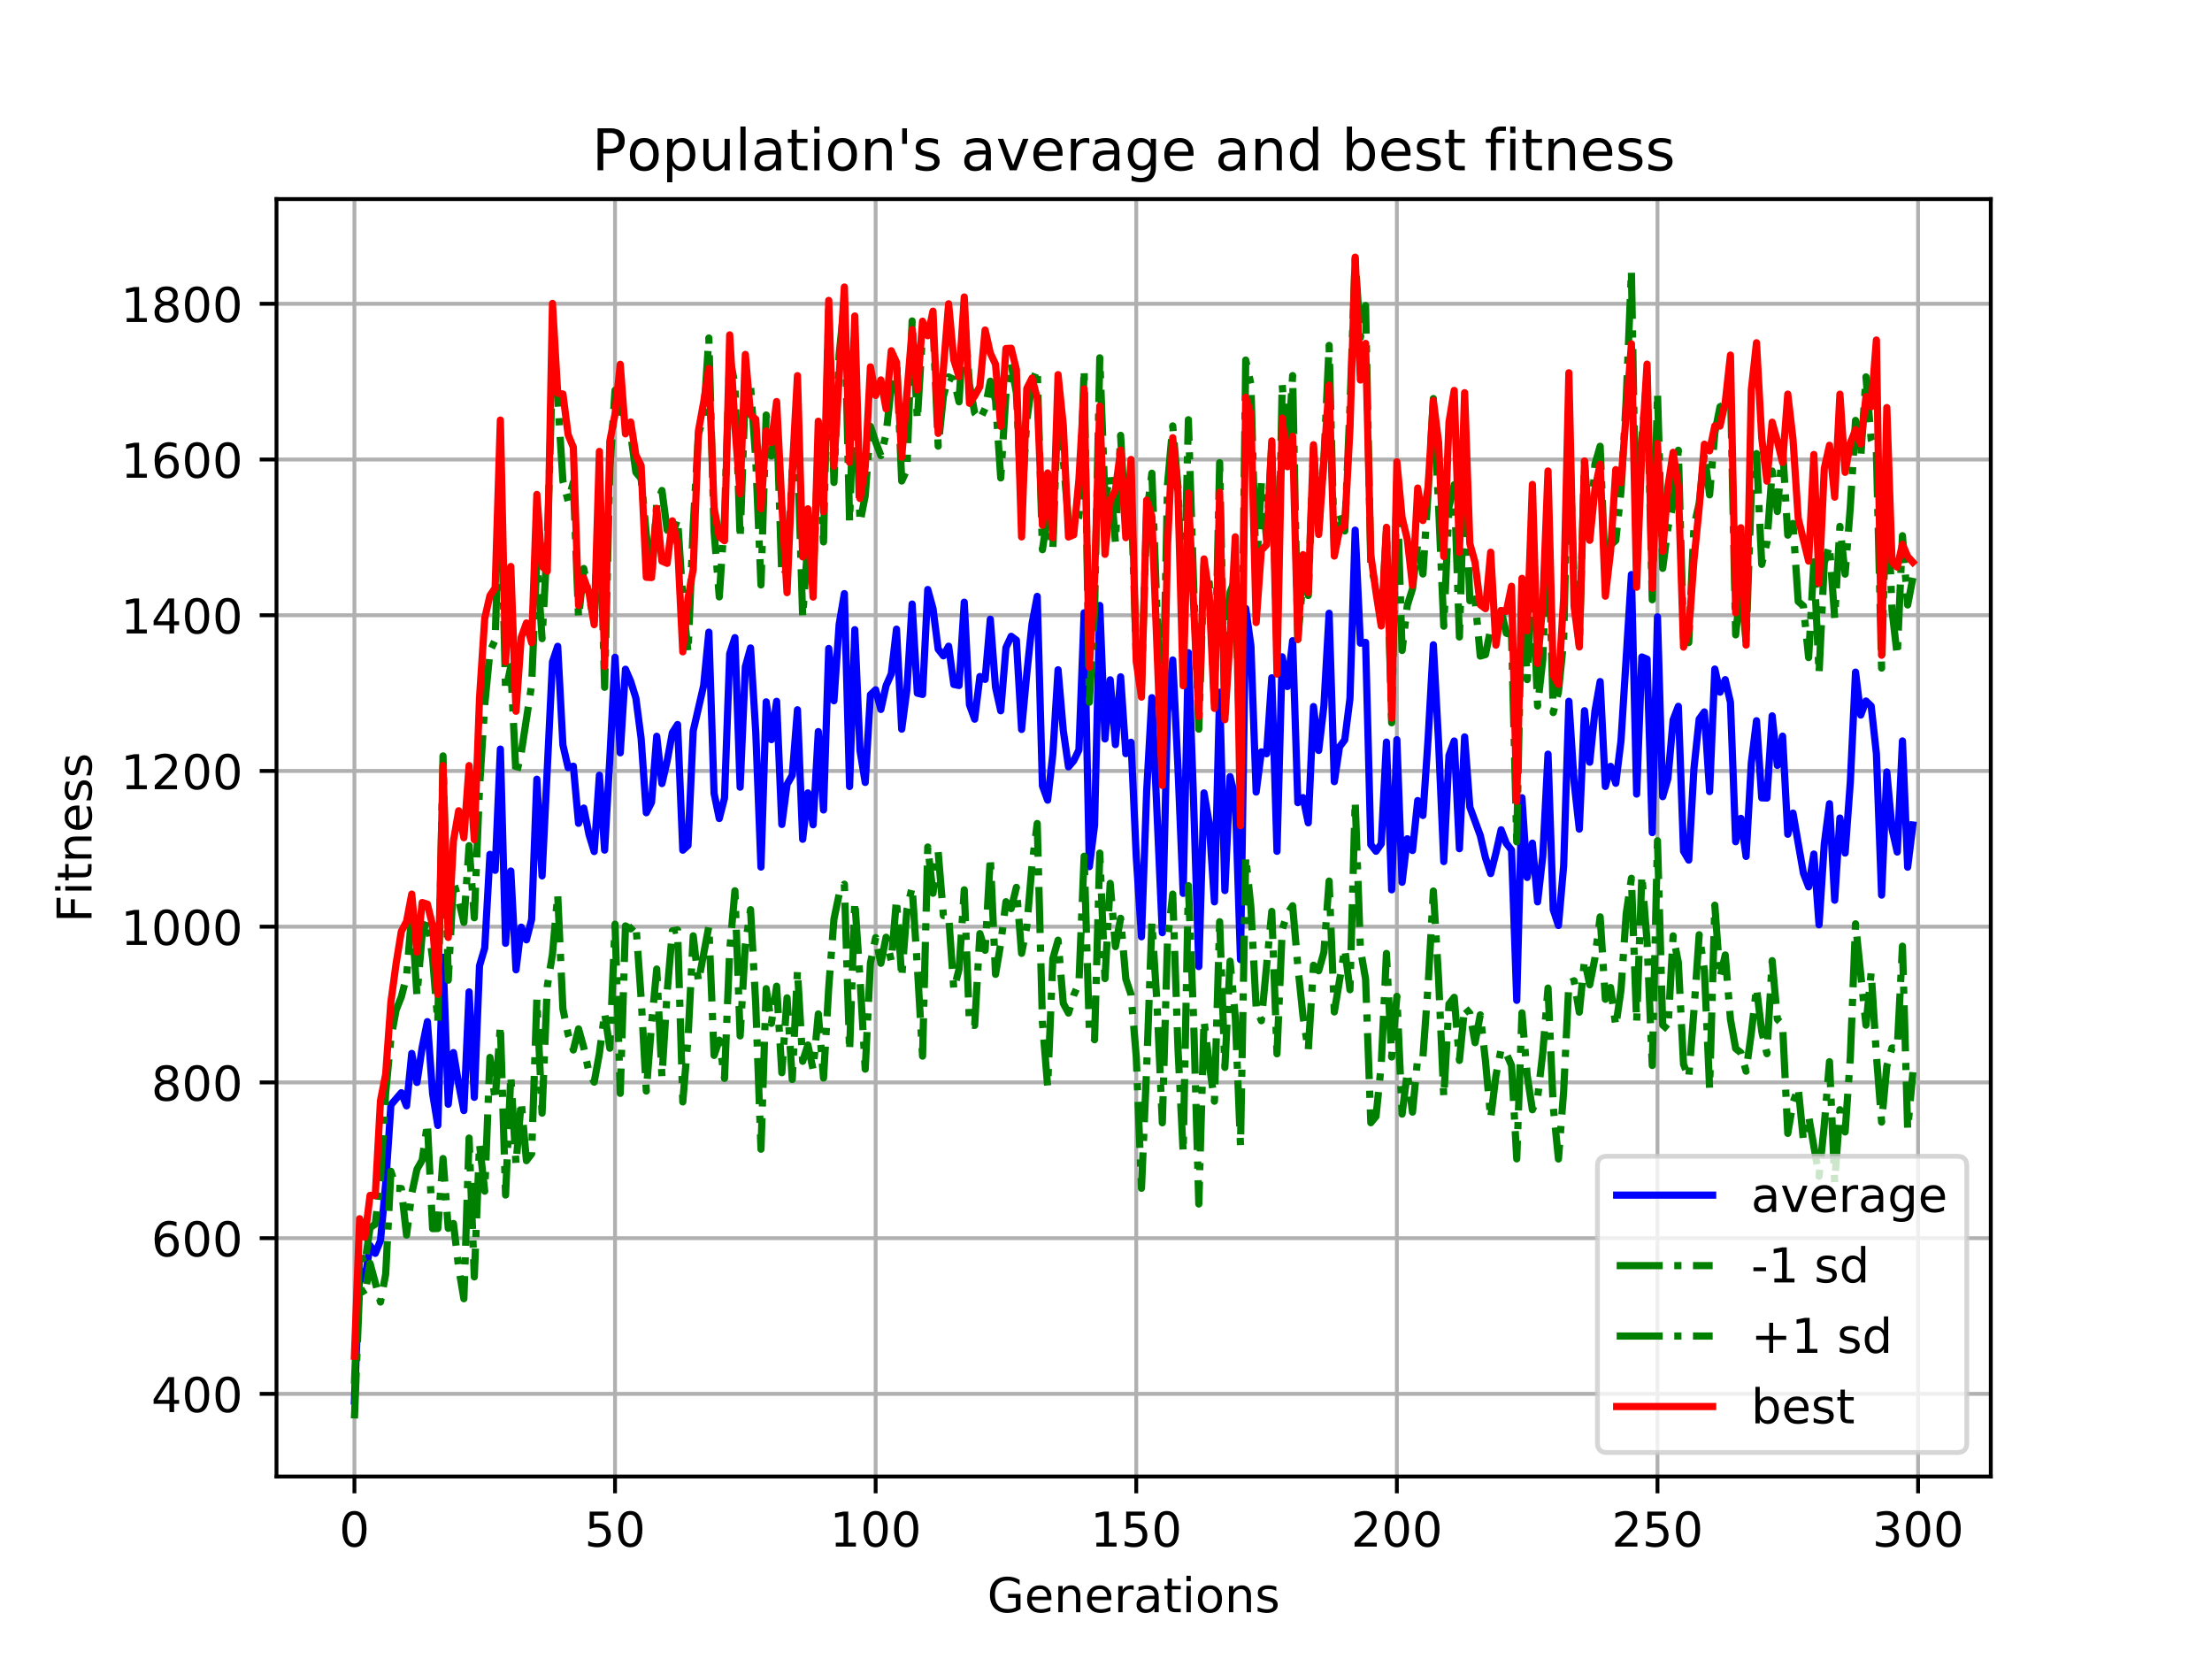 <?xml version="1.0" encoding="utf-8" standalone="no"?>
<!DOCTYPE svg PUBLIC "-//W3C//DTD SVG 1.1//EN"
  "http://www.w3.org/Graphics/SVG/1.1/DTD/svg11.dtd">
<!-- Created with matplotlib (https://matplotlib.org/) -->
<svg height="345.6pt" version="1.1" viewBox="0 0 460.8 345.6" width="460.8pt" xmlns="http://www.w3.org/2000/svg" xmlns:xlink="http://www.w3.org/1999/xlink">
 <defs>
  <style type="text/css">
*{stroke-linecap:butt;stroke-linejoin:round;}
  </style>
 </defs>
 <g id="figure_1">
  <g id="patch_1">
   <path d="M 0 345.6 
L 460.8 345.6 
L 460.8 0 
L 0 0 
z
" style="fill:#ffffff;"/>
  </g>
  <g id="axes_1">
   <g id="patch_2">
    <path d="M 57.6 307.584 
L 414.72 307.584 
L 414.72 41.472 
L 57.6 41.472 
z
" style="fill:#ffffff;"/>
   </g>
   <g id="matplotlib.axis_1">
    <g id="xtick_1">
     <g id="line2d_1">
      <path clip-path="url(#pf7576d141b)" d="M 73.833 307.584 
L 73.833 41.472 
" style="fill:none;stroke:#b0b0b0;stroke-linecap:square;stroke-width:0.8;"/>
     </g>
     <g id="line2d_2">
      <defs>
       <path d="M 0 0 
L 0 3.5 
" id="m8389d08253" style="stroke:#000000;stroke-width:0.8;"/>
      </defs>
      <g>
       <use style="stroke:#000000;stroke-width:0.8;" x="73.833" xlink:href="#m8389d08253" y="307.584"/>
      </g>
     </g>
     <g id="text_1">
      <!-- 0 -->
      <defs>
       <path d="M 31.781 66.406 
Q 24.172 66.406 20.328 58.906 
Q 16.5 51.422 16.5 36.375 
Q 16.5 21.391 20.328 13.891 
Q 24.172 6.391 31.781 6.391 
Q 39.453 6.391 43.281 13.891 
Q 47.125 21.391 47.125 36.375 
Q 47.125 51.422 43.281 58.906 
Q 39.453 66.406 31.781 66.406 
z
M 31.781 74.219 
Q 44.047 74.219 50.516 64.516 
Q 56.984 54.828 56.984 36.375 
Q 56.984 17.969 50.516 8.266 
Q 44.047 -1.422 31.781 -1.422 
Q 19.531 -1.422 13.062 8.266 
Q 6.594 17.969 6.594 36.375 
Q 6.594 54.828 13.062 64.516 
Q 19.531 74.219 31.781 74.219 
z
" id="DejaVuSans-48"/>
      </defs>
      <g transform="translate(70.651 322.182)scale(0.1 -0.1)">
       <use xlink:href="#DejaVuSans-48"/>
      </g>
     </g>
    </g>
    <g id="xtick_2">
     <g id="line2d_3">
      <path clip-path="url(#pf7576d141b)" d="M 128.123 307.584 
L 128.123 41.472 
" style="fill:none;stroke:#b0b0b0;stroke-linecap:square;stroke-width:0.8;"/>
     </g>
     <g id="line2d_4">
      <g>
       <use style="stroke:#000000;stroke-width:0.8;" x="128.123" xlink:href="#m8389d08253" y="307.584"/>
      </g>
     </g>
     <g id="text_2">
      <!-- 50 -->
      <defs>
       <path d="M 10.797 72.906 
L 49.516 72.906 
L 49.516 64.594 
L 19.828 64.594 
L 19.828 46.734 
Q 21.969 47.469 24.109 47.828 
Q 26.266 48.188 28.422 48.188 
Q 40.625 48.188 47.75 41.5 
Q 54.891 34.812 54.891 23.391 
Q 54.891 11.625 47.562 5.094 
Q 40.234 -1.422 26.906 -1.422 
Q 22.312 -1.422 17.547 -0.641 
Q 12.797 0.141 7.719 1.703 
L 7.719 11.625 
Q 12.109 9.234 16.797 8.062 
Q 21.484 6.891 26.703 6.891 
Q 35.156 6.891 40.078 11.328 
Q 45.016 15.766 45.016 23.391 
Q 45.016 31 40.078 35.438 
Q 35.156 39.891 26.703 39.891 
Q 22.75 39.891 18.812 39.016 
Q 14.891 38.141 10.797 36.281 
z
" id="DejaVuSans-53"/>
      </defs>
      <g transform="translate(121.76 322.182)scale(0.1 -0.1)">
       <use xlink:href="#DejaVuSans-53"/>
       <use x="63.623" xlink:href="#DejaVuSans-48"/>
      </g>
     </g>
    </g>
    <g id="xtick_3">
     <g id="line2d_5">
      <path clip-path="url(#pf7576d141b)" d="M 182.413 307.584 
L 182.413 41.472 
" style="fill:none;stroke:#b0b0b0;stroke-linecap:square;stroke-width:0.8;"/>
     </g>
     <g id="line2d_6">
      <g>
       <use style="stroke:#000000;stroke-width:0.8;" x="182.413" xlink:href="#m8389d08253" y="307.584"/>
      </g>
     </g>
     <g id="text_3">
      <!-- 100 -->
      <defs>
       <path d="M 12.406 8.297 
L 28.516 8.297 
L 28.516 63.922 
L 10.984 60.406 
L 10.984 69.391 
L 28.422 72.906 
L 38.281 72.906 
L 38.281 8.297 
L 54.391 8.297 
L 54.391 0 
L 12.406 0 
z
" id="DejaVuSans-49"/>
      </defs>
      <g transform="translate(172.869 322.182)scale(0.1 -0.1)">
       <use xlink:href="#DejaVuSans-49"/>
       <use x="63.623" xlink:href="#DejaVuSans-48"/>
       <use x="127.246" xlink:href="#DejaVuSans-48"/>
      </g>
     </g>
    </g>
    <g id="xtick_4">
     <g id="line2d_7">
      <path clip-path="url(#pf7576d141b)" d="M 236.703 307.584 
L 236.703 41.472 
" style="fill:none;stroke:#b0b0b0;stroke-linecap:square;stroke-width:0.8;"/>
     </g>
     <g id="line2d_8">
      <g>
       <use style="stroke:#000000;stroke-width:0.8;" x="236.703" xlink:href="#m8389d08253" y="307.584"/>
      </g>
     </g>
     <g id="text_4">
      <!-- 150 -->
      <g transform="translate(227.159 322.182)scale(0.1 -0.1)">
       <use xlink:href="#DejaVuSans-49"/>
       <use x="63.623" xlink:href="#DejaVuSans-53"/>
       <use x="127.246" xlink:href="#DejaVuSans-48"/>
      </g>
     </g>
    </g>
    <g id="xtick_5">
     <g id="line2d_9">
      <path clip-path="url(#pf7576d141b)" d="M 290.993 307.584 
L 290.993 41.472 
" style="fill:none;stroke:#b0b0b0;stroke-linecap:square;stroke-width:0.8;"/>
     </g>
     <g id="line2d_10">
      <g>
       <use style="stroke:#000000;stroke-width:0.8;" x="290.993" xlink:href="#m8389d08253" y="307.584"/>
      </g>
     </g>
     <g id="text_5">
      <!-- 200 -->
      <defs>
       <path d="M 19.188 8.297 
L 53.609 8.297 
L 53.609 0 
L 7.328 0 
L 7.328 8.297 
Q 12.938 14.109 22.625 23.891 
Q 32.328 33.688 34.812 36.531 
Q 39.547 41.844 41.422 45.531 
Q 43.312 49.219 43.312 52.781 
Q 43.312 58.594 39.234 62.25 
Q 35.156 65.922 28.609 65.922 
Q 23.969 65.922 18.812 64.312 
Q 13.672 62.703 7.812 59.422 
L 7.812 69.391 
Q 13.766 71.781 18.938 73 
Q 24.125 74.219 28.422 74.219 
Q 39.75 74.219 46.484 68.547 
Q 53.219 62.891 53.219 53.422 
Q 53.219 48.922 51.531 44.891 
Q 49.859 40.875 45.406 35.406 
Q 44.188 33.984 37.641 27.219 
Q 31.109 20.453 19.188 8.297 
z
" id="DejaVuSans-50"/>
      </defs>
      <g transform="translate(281.449 322.182)scale(0.1 -0.1)">
       <use xlink:href="#DejaVuSans-50"/>
       <use x="63.623" xlink:href="#DejaVuSans-48"/>
       <use x="127.246" xlink:href="#DejaVuSans-48"/>
      </g>
     </g>
    </g>
    <g id="xtick_6">
     <g id="line2d_11">
      <path clip-path="url(#pf7576d141b)" d="M 345.283 307.584 
L 345.283 41.472 
" style="fill:none;stroke:#b0b0b0;stroke-linecap:square;stroke-width:0.8;"/>
     </g>
     <g id="line2d_12">
      <g>
       <use style="stroke:#000000;stroke-width:0.8;" x="345.283" xlink:href="#m8389d08253" y="307.584"/>
      </g>
     </g>
     <g id="text_6">
      <!-- 250 -->
      <g transform="translate(335.739 322.182)scale(0.1 -0.1)">
       <use xlink:href="#DejaVuSans-50"/>
       <use x="63.623" xlink:href="#DejaVuSans-53"/>
       <use x="127.246" xlink:href="#DejaVuSans-48"/>
      </g>
     </g>
    </g>
    <g id="xtick_7">
     <g id="line2d_13">
      <path clip-path="url(#pf7576d141b)" d="M 399.573 307.584 
L 399.573 41.472 
" style="fill:none;stroke:#b0b0b0;stroke-linecap:square;stroke-width:0.8;"/>
     </g>
     <g id="line2d_14">
      <g>
       <use style="stroke:#000000;stroke-width:0.8;" x="399.573" xlink:href="#m8389d08253" y="307.584"/>
      </g>
     </g>
     <g id="text_7">
      <!-- 300 -->
      <defs>
       <path d="M 40.578 39.312 
Q 47.656 37.797 51.625 33 
Q 55.609 28.219 55.609 21.188 
Q 55.609 10.406 48.188 4.484 
Q 40.766 -1.422 27.094 -1.422 
Q 22.516 -1.422 17.656 -0.516 
Q 12.797 0.391 7.625 2.203 
L 7.625 11.719 
Q 11.719 9.328 16.594 8.109 
Q 21.484 6.891 26.812 6.891 
Q 36.078 6.891 40.938 10.547 
Q 45.797 14.203 45.797 21.188 
Q 45.797 27.641 41.281 31.266 
Q 36.766 34.906 28.719 34.906 
L 20.219 34.906 
L 20.219 43.016 
L 29.109 43.016 
Q 36.375 43.016 40.234 45.922 
Q 44.094 48.828 44.094 54.297 
Q 44.094 59.906 40.109 62.906 
Q 36.141 65.922 28.719 65.922 
Q 24.656 65.922 20.016 65.031 
Q 15.375 64.156 9.812 62.312 
L 9.812 71.094 
Q 15.438 72.656 20.344 73.438 
Q 25.25 74.219 29.594 74.219 
Q 40.828 74.219 47.359 69.109 
Q 53.906 64.016 53.906 55.328 
Q 53.906 49.266 50.438 45.094 
Q 46.969 40.922 40.578 39.312 
z
" id="DejaVuSans-51"/>
      </defs>
      <g transform="translate(390.029 322.182)scale(0.1 -0.1)">
       <use xlink:href="#DejaVuSans-51"/>
       <use x="63.623" xlink:href="#DejaVuSans-48"/>
       <use x="127.246" xlink:href="#DejaVuSans-48"/>
      </g>
     </g>
    </g>
    <g id="text_8">
     <!-- Generations -->
     <defs>
      <path d="M 59.516 10.406 
L 59.516 29.984 
L 43.406 29.984 
L 43.406 38.094 
L 69.281 38.094 
L 69.281 6.781 
Q 63.578 2.734 56.688 0.656 
Q 49.812 -1.422 42 -1.422 
Q 24.906 -1.422 15.25 8.562 
Q 5.609 18.562 5.609 36.375 
Q 5.609 54.25 15.25 64.234 
Q 24.906 74.219 42 74.219 
Q 49.125 74.219 55.547 72.453 
Q 61.969 70.703 67.391 67.281 
L 67.391 56.781 
Q 61.922 61.422 55.766 63.766 
Q 49.609 66.109 42.828 66.109 
Q 29.438 66.109 22.719 58.641 
Q 16.016 51.172 16.016 36.375 
Q 16.016 21.625 22.719 14.156 
Q 29.438 6.688 42.828 6.688 
Q 48.047 6.688 52.141 7.594 
Q 56.25 8.5 59.516 10.406 
z
" id="DejaVuSans-71"/>
      <path d="M 56.203 29.594 
L 56.203 25.203 
L 14.891 25.203 
Q 15.484 15.922 20.484 11.062 
Q 25.484 6.203 34.422 6.203 
Q 39.594 6.203 44.453 7.469 
Q 49.312 8.734 54.109 11.281 
L 54.109 2.781 
Q 49.266 0.734 44.188 -0.344 
Q 39.109 -1.422 33.891 -1.422 
Q 20.797 -1.422 13.156 6.188 
Q 5.516 13.812 5.516 26.812 
Q 5.516 40.234 12.766 48.109 
Q 20.016 56 32.328 56 
Q 43.359 56 49.781 48.891 
Q 56.203 41.797 56.203 29.594 
z
M 47.219 32.234 
Q 47.125 39.594 43.094 43.984 
Q 39.062 48.391 32.422 48.391 
Q 24.906 48.391 20.391 44.141 
Q 15.875 39.891 15.188 32.172 
z
" id="DejaVuSans-101"/>
      <path d="M 54.891 33.016 
L 54.891 0 
L 45.906 0 
L 45.906 32.719 
Q 45.906 40.484 42.875 44.328 
Q 39.844 48.188 33.797 48.188 
Q 26.516 48.188 22.312 43.547 
Q 18.109 38.922 18.109 30.906 
L 18.109 0 
L 9.078 0 
L 9.078 54.688 
L 18.109 54.688 
L 18.109 46.188 
Q 21.344 51.125 25.703 53.562 
Q 30.078 56 35.797 56 
Q 45.219 56 50.047 50.172 
Q 54.891 44.344 54.891 33.016 
z
" id="DejaVuSans-110"/>
      <path d="M 41.109 46.297 
Q 39.594 47.172 37.812 47.578 
Q 36.031 48 33.891 48 
Q 26.266 48 22.188 43.047 
Q 18.109 38.094 18.109 28.812 
L 18.109 0 
L 9.078 0 
L 9.078 54.688 
L 18.109 54.688 
L 18.109 46.188 
Q 20.953 51.172 25.484 53.578 
Q 30.031 56 36.531 56 
Q 37.453 56 38.578 55.875 
Q 39.703 55.766 41.062 55.516 
z
" id="DejaVuSans-114"/>
      <path d="M 34.281 27.484 
Q 23.391 27.484 19.188 25 
Q 14.984 22.516 14.984 16.5 
Q 14.984 11.719 18.141 8.906 
Q 21.297 6.109 26.703 6.109 
Q 34.188 6.109 38.703 11.406 
Q 43.219 16.703 43.219 25.484 
L 43.219 27.484 
z
M 52.203 31.203 
L 52.203 0 
L 43.219 0 
L 43.219 8.297 
Q 40.141 3.328 35.547 0.953 
Q 30.953 -1.422 24.312 -1.422 
Q 15.922 -1.422 10.953 3.297 
Q 6 8.016 6 15.922 
Q 6 25.141 12.172 29.828 
Q 18.359 34.516 30.609 34.516 
L 43.219 34.516 
L 43.219 35.406 
Q 43.219 41.609 39.141 45 
Q 35.062 48.391 27.688 48.391 
Q 23 48.391 18.547 47.266 
Q 14.109 46.141 10.016 43.891 
L 10.016 52.203 
Q 14.938 54.109 19.578 55.047 
Q 24.219 56 28.609 56 
Q 40.484 56 46.344 49.844 
Q 52.203 43.703 52.203 31.203 
z
" id="DejaVuSans-97"/>
      <path d="M 18.312 70.219 
L 18.312 54.688 
L 36.812 54.688 
L 36.812 47.703 
L 18.312 47.703 
L 18.312 18.016 
Q 18.312 11.328 20.141 9.422 
Q 21.969 7.516 27.594 7.516 
L 36.812 7.516 
L 36.812 0 
L 27.594 0 
Q 17.188 0 13.234 3.875 
Q 9.281 7.766 9.281 18.016 
L 9.281 47.703 
L 2.688 47.703 
L 2.688 54.688 
L 9.281 54.688 
L 9.281 70.219 
z
" id="DejaVuSans-116"/>
      <path d="M 9.422 54.688 
L 18.406 54.688 
L 18.406 0 
L 9.422 0 
z
M 9.422 75.984 
L 18.406 75.984 
L 18.406 64.594 
L 9.422 64.594 
z
" id="DejaVuSans-105"/>
      <path d="M 30.609 48.391 
Q 23.391 48.391 19.188 42.75 
Q 14.984 37.109 14.984 27.297 
Q 14.984 17.484 19.156 11.844 
Q 23.344 6.203 30.609 6.203 
Q 37.797 6.203 41.984 11.859 
Q 46.188 17.531 46.188 27.297 
Q 46.188 37.016 41.984 42.703 
Q 37.797 48.391 30.609 48.391 
z
M 30.609 56 
Q 42.328 56 49.016 48.375 
Q 55.719 40.766 55.719 27.297 
Q 55.719 13.875 49.016 6.219 
Q 42.328 -1.422 30.609 -1.422 
Q 18.844 -1.422 12.172 6.219 
Q 5.516 13.875 5.516 27.297 
Q 5.516 40.766 12.172 48.375 
Q 18.844 56 30.609 56 
z
" id="DejaVuSans-111"/>
      <path d="M 44.281 53.078 
L 44.281 44.578 
Q 40.484 46.531 36.375 47.5 
Q 32.281 48.484 27.875 48.484 
Q 21.188 48.484 17.844 46.438 
Q 14.5 44.391 14.5 40.281 
Q 14.5 37.156 16.891 35.375 
Q 19.281 33.594 26.516 31.984 
L 29.594 31.297 
Q 39.156 29.25 43.188 25.516 
Q 47.219 21.781 47.219 15.094 
Q 47.219 7.469 41.188 3.016 
Q 35.156 -1.422 24.609 -1.422 
Q 20.219 -1.422 15.453 -0.562 
Q 10.688 0.297 5.422 2 
L 5.422 11.281 
Q 10.406 8.688 15.234 7.391 
Q 20.062 6.109 24.812 6.109 
Q 31.156 6.109 34.562 8.281 
Q 37.984 10.453 37.984 14.406 
Q 37.984 18.062 35.516 20.016 
Q 33.062 21.969 24.703 23.781 
L 21.578 24.516 
Q 13.234 26.266 9.516 29.906 
Q 5.812 33.547 5.812 39.891 
Q 5.812 47.609 11.281 51.797 
Q 16.75 56 26.812 56 
Q 31.781 56 36.172 55.266 
Q 40.578 54.547 44.281 53.078 
z
" id="DejaVuSans-115"/>
     </defs>
     <g transform="translate(205.662 335.861)scale(0.1 -0.1)">
      <use xlink:href="#DejaVuSans-71"/>
      <use x="77.49" xlink:href="#DejaVuSans-101"/>
      <use x="139.014" xlink:href="#DejaVuSans-110"/>
      <use x="202.393" xlink:href="#DejaVuSans-101"/>
      <use x="263.916" xlink:href="#DejaVuSans-114"/>
      <use x="305.029" xlink:href="#DejaVuSans-97"/>
      <use x="366.309" xlink:href="#DejaVuSans-116"/>
      <use x="405.518" xlink:href="#DejaVuSans-105"/>
      <use x="433.301" xlink:href="#DejaVuSans-111"/>
      <use x="494.482" xlink:href="#DejaVuSans-110"/>
      <use x="557.861" xlink:href="#DejaVuSans-115"/>
     </g>
    </g>
   </g>
   <g id="matplotlib.axis_2">
    <g id="ytick_1">
     <g id="line2d_15">
      <path clip-path="url(#pf7576d141b)" d="M 57.6 290.366 
L 414.72 290.366 
" style="fill:none;stroke:#b0b0b0;stroke-linecap:square;stroke-width:0.8;"/>
     </g>
     <g id="line2d_16">
      <defs>
       <path d="M 0 0 
L -3.5 0 
" id="m86f09691e5" style="stroke:#000000;stroke-width:0.8;"/>
      </defs>
      <g>
       <use style="stroke:#000000;stroke-width:0.8;" x="57.6" xlink:href="#m86f09691e5" y="290.366"/>
      </g>
     </g>
     <g id="text_9">
      <!-- 400 -->
      <defs>
       <path d="M 37.797 64.312 
L 12.891 25.391 
L 37.797 25.391 
z
M 35.203 72.906 
L 47.609 72.906 
L 47.609 25.391 
L 58.016 25.391 
L 58.016 17.188 
L 47.609 17.188 
L 47.609 0 
L 37.797 0 
L 37.797 17.188 
L 4.891 17.188 
L 4.891 26.703 
z
" id="DejaVuSans-52"/>
      </defs>
      <g transform="translate(31.512 294.166)scale(0.1 -0.1)">
       <use xlink:href="#DejaVuSans-52"/>
       <use x="63.623" xlink:href="#DejaVuSans-48"/>
       <use x="127.246" xlink:href="#DejaVuSans-48"/>
      </g>
     </g>
    </g>
    <g id="ytick_2">
     <g id="line2d_17">
      <path clip-path="url(#pf7576d141b)" d="M 57.6 257.926 
L 414.72 257.926 
" style="fill:none;stroke:#b0b0b0;stroke-linecap:square;stroke-width:0.8;"/>
     </g>
     <g id="line2d_18">
      <g>
       <use style="stroke:#000000;stroke-width:0.8;" x="57.6" xlink:href="#m86f09691e5" y="257.926"/>
      </g>
     </g>
     <g id="text_10">
      <!-- 600 -->
      <defs>
       <path d="M 33.016 40.375 
Q 26.375 40.375 22.484 35.828 
Q 18.609 31.297 18.609 23.391 
Q 18.609 15.531 22.484 10.953 
Q 26.375 6.391 33.016 6.391 
Q 39.656 6.391 43.531 10.953 
Q 47.406 15.531 47.406 23.391 
Q 47.406 31.297 43.531 35.828 
Q 39.656 40.375 33.016 40.375 
z
M 52.594 71.297 
L 52.594 62.312 
Q 48.875 64.062 45.094 64.984 
Q 41.312 65.922 37.594 65.922 
Q 27.828 65.922 22.672 59.328 
Q 17.531 52.734 16.797 39.406 
Q 19.672 43.656 24.016 45.922 
Q 28.375 48.188 33.594 48.188 
Q 44.578 48.188 50.953 41.516 
Q 57.328 34.859 57.328 23.391 
Q 57.328 12.156 50.688 5.359 
Q 44.047 -1.422 33.016 -1.422 
Q 20.359 -1.422 13.672 8.266 
Q 6.984 17.969 6.984 36.375 
Q 6.984 53.656 15.188 63.938 
Q 23.391 74.219 37.203 74.219 
Q 40.922 74.219 44.703 73.484 
Q 48.484 72.75 52.594 71.297 
z
" id="DejaVuSans-54"/>
      </defs>
      <g transform="translate(31.512 261.725)scale(0.1 -0.1)">
       <use xlink:href="#DejaVuSans-54"/>
       <use x="63.623" xlink:href="#DejaVuSans-48"/>
       <use x="127.246" xlink:href="#DejaVuSans-48"/>
      </g>
     </g>
    </g>
    <g id="ytick_3">
     <g id="line2d_19">
      <path clip-path="url(#pf7576d141b)" d="M 57.6 225.485 
L 414.72 225.485 
" style="fill:none;stroke:#b0b0b0;stroke-linecap:square;stroke-width:0.8;"/>
     </g>
     <g id="line2d_20">
      <g>
       <use style="stroke:#000000;stroke-width:0.8;" x="57.6" xlink:href="#m86f09691e5" y="225.485"/>
      </g>
     </g>
     <g id="text_11">
      <!-- 800 -->
      <defs>
       <path d="M 31.781 34.625 
Q 24.75 34.625 20.719 30.859 
Q 16.703 27.094 16.703 20.516 
Q 16.703 13.922 20.719 10.156 
Q 24.75 6.391 31.781 6.391 
Q 38.812 6.391 42.859 10.172 
Q 46.922 13.969 46.922 20.516 
Q 46.922 27.094 42.891 30.859 
Q 38.875 34.625 31.781 34.625 
z
M 21.922 38.812 
Q 15.578 40.375 12.031 44.719 
Q 8.5 49.078 8.5 55.328 
Q 8.5 64.062 14.719 69.141 
Q 20.953 74.219 31.781 74.219 
Q 42.672 74.219 48.875 69.141 
Q 55.078 64.062 55.078 55.328 
Q 55.078 49.078 51.531 44.719 
Q 48 40.375 41.703 38.812 
Q 48.828 37.156 52.797 32.312 
Q 56.781 27.484 56.781 20.516 
Q 56.781 9.906 50.312 4.234 
Q 43.844 -1.422 31.781 -1.422 
Q 19.734 -1.422 13.25 4.234 
Q 6.781 9.906 6.781 20.516 
Q 6.781 27.484 10.781 32.312 
Q 14.797 37.156 21.922 38.812 
z
M 18.312 54.391 
Q 18.312 48.734 21.844 45.562 
Q 25.391 42.391 31.781 42.391 
Q 38.141 42.391 41.719 45.562 
Q 45.312 48.734 45.312 54.391 
Q 45.312 60.062 41.719 63.234 
Q 38.141 66.406 31.781 66.406 
Q 25.391 66.406 21.844 63.234 
Q 18.312 60.062 18.312 54.391 
z
" id="DejaVuSans-56"/>
      </defs>
      <g transform="translate(31.512 229.285)scale(0.1 -0.1)">
       <use xlink:href="#DejaVuSans-56"/>
       <use x="63.623" xlink:href="#DejaVuSans-48"/>
       <use x="127.246" xlink:href="#DejaVuSans-48"/>
      </g>
     </g>
    </g>
    <g id="ytick_4">
     <g id="line2d_21">
      <path clip-path="url(#pf7576d141b)" d="M 57.6 193.045 
L 414.72 193.045 
" style="fill:none;stroke:#b0b0b0;stroke-linecap:square;stroke-width:0.8;"/>
     </g>
     <g id="line2d_22">
      <g>
       <use style="stroke:#000000;stroke-width:0.8;" x="57.6" xlink:href="#m86f09691e5" y="193.045"/>
      </g>
     </g>
     <g id="text_12">
      <!-- 1000 -->
      <g transform="translate(25.15 196.844)scale(0.1 -0.1)">
       <use xlink:href="#DejaVuSans-49"/>
       <use x="63.623" xlink:href="#DejaVuSans-48"/>
       <use x="127.246" xlink:href="#DejaVuSans-48"/>
       <use x="190.869" xlink:href="#DejaVuSans-48"/>
      </g>
     </g>
    </g>
    <g id="ytick_5">
     <g id="line2d_23">
      <path clip-path="url(#pf7576d141b)" d="M 57.6 160.604 
L 414.72 160.604 
" style="fill:none;stroke:#b0b0b0;stroke-linecap:square;stroke-width:0.8;"/>
     </g>
     <g id="line2d_24">
      <g>
       <use style="stroke:#000000;stroke-width:0.8;" x="57.6" xlink:href="#m86f09691e5" y="160.604"/>
      </g>
     </g>
     <g id="text_13">
      <!-- 1200 -->
      <g transform="translate(25.15 164.404)scale(0.1 -0.1)">
       <use xlink:href="#DejaVuSans-49"/>
       <use x="63.623" xlink:href="#DejaVuSans-50"/>
       <use x="127.246" xlink:href="#DejaVuSans-48"/>
       <use x="190.869" xlink:href="#DejaVuSans-48"/>
      </g>
     </g>
    </g>
    <g id="ytick_6">
     <g id="line2d_25">
      <path clip-path="url(#pf7576d141b)" d="M 57.6 128.164 
L 414.72 128.164 
" style="fill:none;stroke:#b0b0b0;stroke-linecap:square;stroke-width:0.8;"/>
     </g>
     <g id="line2d_26">
      <g>
       <use style="stroke:#000000;stroke-width:0.8;" x="57.6" xlink:href="#m86f09691e5" y="128.164"/>
      </g>
     </g>
     <g id="text_14">
      <!-- 1400 -->
      <g transform="translate(25.15 131.963)scale(0.1 -0.1)">
       <use xlink:href="#DejaVuSans-49"/>
       <use x="63.623" xlink:href="#DejaVuSans-52"/>
       <use x="127.246" xlink:href="#DejaVuSans-48"/>
       <use x="190.869" xlink:href="#DejaVuSans-48"/>
      </g>
     </g>
    </g>
    <g id="ytick_7">
     <g id="line2d_27">
      <path clip-path="url(#pf7576d141b)" d="M 57.6 95.723 
L 414.72 95.723 
" style="fill:none;stroke:#b0b0b0;stroke-linecap:square;stroke-width:0.8;"/>
     </g>
     <g id="line2d_28">
      <g>
       <use style="stroke:#000000;stroke-width:0.8;" x="57.6" xlink:href="#m86f09691e5" y="95.723"/>
      </g>
     </g>
     <g id="text_15">
      <!-- 1600 -->
      <g transform="translate(25.15 99.523)scale(0.1 -0.1)">
       <use xlink:href="#DejaVuSans-49"/>
       <use x="63.623" xlink:href="#DejaVuSans-54"/>
       <use x="127.246" xlink:href="#DejaVuSans-48"/>
       <use x="190.869" xlink:href="#DejaVuSans-48"/>
      </g>
     </g>
    </g>
    <g id="ytick_8">
     <g id="line2d_29">
      <path clip-path="url(#pf7576d141b)" d="M 57.6 63.283 
L 414.72 63.283 
" style="fill:none;stroke:#b0b0b0;stroke-linecap:square;stroke-width:0.8;"/>
     </g>
     <g id="line2d_30">
      <g>
       <use style="stroke:#000000;stroke-width:0.8;" x="57.6" xlink:href="#m86f09691e5" y="63.283"/>
      </g>
     </g>
     <g id="text_16">
      <!-- 1800 -->
      <g transform="translate(25.15 67.082)scale(0.1 -0.1)">
       <use xlink:href="#DejaVuSans-49"/>
       <use x="63.623" xlink:href="#DejaVuSans-56"/>
       <use x="127.246" xlink:href="#DejaVuSans-48"/>
       <use x="190.869" xlink:href="#DejaVuSans-48"/>
      </g>
     </g>
    </g>
    <g id="text_17">
     <!-- Fitness -->
     <defs>
      <path d="M 9.812 72.906 
L 51.703 72.906 
L 51.703 64.594 
L 19.672 64.594 
L 19.672 43.109 
L 48.578 43.109 
L 48.578 34.812 
L 19.672 34.812 
L 19.672 0 
L 9.812 0 
z
" id="DejaVuSans-70"/>
     </defs>
     <g transform="translate(19.07 192.202)rotate(-90)scale(0.1 -0.1)">
      <use xlink:href="#DejaVuSans-70"/>
      <use x="57.41" xlink:href="#DejaVuSans-105"/>
      <use x="85.193" xlink:href="#DejaVuSans-116"/>
      <use x="124.402" xlink:href="#DejaVuSans-110"/>
      <use x="187.781" xlink:href="#DejaVuSans-101"/>
      <use x="249.305" xlink:href="#DejaVuSans-115"/>
      <use x="301.404" xlink:href="#DejaVuSans-115"/>
     </g>
    </g>
   </g>
   <g id="line2d_31">
    <path clip-path="url(#pf7576d141b)" d="M 73.833 291.88 
L 74.919 264.516 
L 76.004 266.505 
L 77.09 259.464 
L 78.176 261.095 
L 79.262 258.428 
L 80.348 246.506 
L 81.433 230.164 
L 83.605 227.627 
L 84.691 230.368 
L 85.777 219.443 
L 86.862 225.494 
L 87.948 218.147 
L 89.034 212.826 
L 90.12 227.818 
L 91.206 234.442 
L 92.291 199.407 
L 93.377 230.039 
L 94.463 219.273 
L 95.549 225.802 
L 96.635 231.353 
L 97.72 206.625 
L 98.806 228.599 
L 99.892 201.184 
L 100.978 197.49 
L 102.064 177.972 
L 103.149 181.305 
L 104.235 156.05 
L 105.321 196.506 
L 106.407 181.447 
L 107.493 202.027 
L 108.578 193.146 
L 109.664 195.787 
L 110.75 191.521 
L 111.836 162.325 
L 112.922 182.465 
L 115.093 137.873 
L 116.179 134.633 
L 117.265 155.198 
L 118.351 159.919 
L 119.436 159.608 
L 120.522 171.512 
L 121.608 168.334 
L 122.694 173.817 
L 123.78 177.391 
L 124.865 161.486 
L 125.951 177.093 
L 127.037 158.033 
L 128.123 136.918 
L 129.209 156.828 
L 130.294 139.413 
L 131.38 141.926 
L 132.466 145.424 
L 133.552 153.778 
L 134.638 169.309 
L 135.723 167.156 
L 136.809 153.377 
L 137.895 163.233 
L 138.981 158.533 
L 140.067 152.629 
L 141.152 150.931 
L 142.238 177.109 
L 143.324 176.124 
L 144.41 152.255 
L 146.581 142.815 
L 147.667 131.688 
L 148.753 165.251 
L 149.839 170.515 
L 150.925 166.264 
L 152.01 136.175 
L 153.096 132.829 
L 154.182 163.991 
L 155.268 138.906 
L 156.354 134.978 
L 157.439 152.527 
L 158.525 180.629 
L 159.611 146.206 
L 160.697 154.081 
L 161.783 146.096 
L 162.868 171.748 
L 163.954 163.408 
L 165.04 161.51 
L 166.126 147.862 
L 167.212 174.84 
L 168.297 165.172 
L 169.383 171.818 
L 170.469 152.4 
L 171.555 168.732 
L 172.641 135.084 
L 173.726 145.98 
L 174.812 130.051 
L 175.898 123.661 
L 176.984 163.846 
L 178.07 131.173 
L 179.155 156.356 
L 180.241 162.994 
L 181.327 144.725 
L 182.413 143.699 
L 183.499 147.792 
L 184.584 142.851 
L 185.67 140.393 
L 186.756 131.065 
L 187.842 151.9 
L 188.928 143.66 
L 190.013 125.833 
L 191.099 144.402 
L 192.185 144.67 
L 193.271 122.804 
L 194.357 126.756 
L 195.442 135.224 
L 196.528 136.623 
L 197.614 134.611 
L 198.7 142.585 
L 199.786 142.807 
L 200.871 125.447 
L 201.957 146.802 
L 203.043 149.819 
L 204.129 140.932 
L 205.215 141.535 
L 206.3 128.992 
L 207.386 143.177 
L 208.472 148.071 
L 209.558 134.915 
L 210.644 132.554 
L 211.729 133.357 
L 212.815 151.96 
L 213.901 140.343 
L 214.987 129.967 
L 216.073 124.234 
L 217.158 163.717 
L 218.244 166.69 
L 219.33 157.028 
L 220.416 139.529 
L 221.502 152.186 
L 222.587 159.753 
L 223.673 158.476 
L 224.759 156.221 
L 225.845 127.659 
L 226.931 180.535 
L 228.016 171.955 
L 229.102 126.125 
L 230.188 153.934 
L 231.274 141.619 
L 232.36 155.114 
L 233.445 140.994 
L 234.531 157.003 
L 235.617 154.632 
L 236.703 178.495 
L 237.789 195.147 
L 238.875 164.754 
L 239.96 145.343 
L 242.132 194.296 
L 243.218 148.343 
L 244.304 137.492 
L 245.389 159.875 
L 246.475 186.106 
L 247.561 135.966 
L 248.647 166.973 
L 249.733 201.353 
L 250.818 165.177 
L 251.904 171.527 
L 252.99 187.872 
L 254.076 144.197 
L 255.162 185.518 
L 256.247 161.789 
L 257.333 166.231 
L 258.419 199.916 
L 259.505 126.75 
L 260.591 134.546 
L 261.676 164.999 
L 262.762 156.628 
L 263.848 157.017 
L 264.934 141.196 
L 266.02 177.344 
L 267.105 136.829 
L 268.191 143.015 
L 269.277 133.465 
L 270.363 167.213 
L 271.449 166.156 
L 272.534 171.413 
L 273.62 147.191 
L 274.706 156.332 
L 275.792 147.07 
L 276.878 127.75 
L 277.963 162.833 
L 279.049 155.57 
L 280.135 154.136 
L 281.221 145.527 
L 282.307 110.434 
L 283.392 133.983 
L 284.478 133.818 
L 285.564 175.941 
L 286.65 177.328 
L 287.736 175.796 
L 288.821 154.592 
L 289.907 185.373 
L 290.993 154.094 
L 292.079 183.798 
L 293.165 174.728 
L 294.25 177.174 
L 295.336 166.772 
L 296.422 169.876 
L 297.508 153.789 
L 298.594 134.32 
L 299.679 154.572 
L 300.765 179.486 
L 301.851 157.365 
L 302.937 154.363 
L 304.023 176.801 
L 305.108 153.501 
L 306.194 168.115 
L 308.366 174.04 
L 309.452 178.696 
L 310.537 181.981 
L 311.623 177.724 
L 312.709 172.858 
L 313.795 175.69 
L 314.881 177.087 
L 315.966 208.394 
L 317.052 166.181 
L 318.138 182.791 
L 319.224 175.646 
L 320.31 187.879 
L 321.395 178.283 
L 322.481 157.103 
L 323.567 189.508 
L 324.653 192.796 
L 325.739 180.368 
L 326.824 146.088 
L 327.91 162.912 
L 328.996 172.72 
L 330.082 148.053 
L 331.168 158.788 
L 332.253 148.139 
L 333.339 141.981 
L 334.425 163.831 
L 335.511 159.646 
L 336.597 163.171 
L 337.682 154.311 
L 339.854 119.693 
L 340.94 165.426 
L 342.026 136.86 
L 343.111 137.309 
L 344.197 173.449 
L 345.283 128.502 
L 346.369 165.962 
L 347.455 162.212 
L 348.54 149.966 
L 349.626 147.138 
L 350.712 177.309 
L 351.798 179.173 
L 352.884 160.055 
L 353.969 149.795 
L 355.055 148.306 
L 356.141 164.899 
L 357.227 139.375 
L 358.313 144.192 
L 359.398 141.584 
L 360.484 146.285 
L 361.57 175.341 
L 362.656 170.478 
L 363.742 178.41 
L 364.827 158.947 
L 365.913 150.139 
L 366.999 166.21 
L 368.085 166.248 
L 369.171 149.124 
L 370.256 159.442 
L 371.342 153.354 
L 372.428 173.793 
L 373.514 169.381 
L 375.685 181.914 
L 376.771 184.753 
L 377.857 177.913 
L 378.943 192.65 
L 380.029 175.822 
L 381.114 167.425 
L 382.2 187.53 
L 383.286 170.413 
L 384.372 177.705 
L 385.458 162.882 
L 386.543 140.014 
L 387.629 148.96 
L 388.715 146.035 
L 389.801 147.086 
L 390.887 157.002 
L 391.972 186.465 
L 393.058 160.806 
L 394.144 172.727 
L 395.23 177.493 
L 396.316 154.35 
L 397.401 180.651 
L 398.487 171.861 
L 398.487 171.861 
" style="fill:none;stroke:#0000ff;stroke-linecap:square;stroke-width:1.5;"/>
   </g>
   <g id="line2d_32">
    <path clip-path="url(#pf7576d141b)" d="M 73.833 295.488 
L 74.919 268.045 
L 76.004 269.769 
L 77.09 263.192 
L 79.262 271.238 
L 80.348 265.404 
L 81.433 244.005 
L 82.519 247.54 
L 83.605 247.589 
L 84.691 257.281 
L 85.777 248.604 
L 86.862 243.583 
L 87.948 241.663 
L 89.034 234.015 
L 90.12 255.949 
L 91.206 255.917 
L 92.291 241.346 
L 93.377 255.889 
L 94.463 254.875 
L 95.549 264.107 
L 96.635 270.549 
L 97.72 237.081 
L 98.806 266.002 
L 99.892 238.314 
L 100.978 248.144 
L 102.064 220.28 
L 103.149 229.261 
L 104.235 213.569 
L 105.321 248.951 
L 106.407 224.055 
L 107.493 242.511 
L 108.578 229.442 
L 109.664 241.792 
L 110.75 240.356 
L 111.836 208.157 
L 112.922 231.887 
L 114.007 205.461 
L 115.093 198.743 
L 116.179 186.357 
L 117.265 210.167 
L 118.351 215.465 
L 119.436 218.731 
L 120.522 214.331 
L 121.608 218.235 
L 122.694 223.376 
L 123.78 225.423 
L 124.865 219.461 
L 125.951 211.005 
L 127.037 218.369 
L 128.123 192.531 
L 129.209 227.768 
L 130.294 192.886 
L 131.38 193.507 
L 132.466 192.473 
L 133.552 207.862 
L 134.638 227.287 
L 135.723 213.373 
L 136.809 201.867 
L 137.895 224.292 
L 138.981 206.652 
L 140.067 193.904 
L 141.152 193.724 
L 142.238 229.55 
L 143.324 216.28 
L 144.41 194.951 
L 145.496 204.489 
L 147.667 192.959 
L 148.753 219.861 
L 149.839 216.686 
L 150.925 224.647 
L 152.01 197.919 
L 153.096 185.566 
L 154.182 215.8 
L 155.268 196.768 
L 156.354 189.5 
L 157.439 209.285 
L 158.525 239.402 
L 159.611 205.96 
L 160.697 213.185 
L 161.783 205.446 
L 162.868 223.465 
L 163.954 207.868 
L 165.04 224.873 
L 166.126 202.166 
L 167.212 221.087 
L 168.297 217.691 
L 169.383 222.811 
L 170.469 211.216 
L 171.555 224.57 
L 172.641 205.703 
L 173.726 191.457 
L 174.812 186.287 
L 175.898 184.197 
L 176.984 218.97 
L 178.07 187.739 
L 179.155 203.845 
L 180.241 222.727 
L 181.327 200.634 
L 182.413 195.324 
L 183.499 200.676 
L 184.584 195.242 
L 185.67 200.22 
L 186.756 187.367 
L 187.842 203.598 
L 188.928 189.478 
L 190.013 184.802 
L 191.099 201.347 
L 192.185 220.011 
L 193.271 176.447 
L 194.357 186.076 
L 195.442 177.513 
L 196.528 190.732 
L 197.614 190.706 
L 198.7 206.14 
L 199.786 201.909 
L 200.871 185.367 
L 201.957 213.533 
L 203.043 213.612 
L 204.129 194.493 
L 205.215 197.959 
L 206.3 178.572 
L 207.386 202.971 
L 208.472 196.577 
L 209.558 187.842 
L 210.644 189.291 
L 211.729 184.851 
L 212.815 198.597 
L 213.901 193.044 
L 214.987 180.228 
L 216.073 171.554 
L 217.158 212.921 
L 218.244 226.339 
L 219.33 199.68 
L 220.416 195.859 
L 221.502 209.012 
L 222.587 211.038 
L 223.673 207.314 
L 224.759 204.805 
L 225.845 178.371 
L 226.931 214.785 
L 228.016 216.598 
L 229.102 177.707 
L 230.188 203.86 
L 231.274 184.017 
L 232.36 197.206 
L 233.445 191.294 
L 234.531 203.948 
L 235.617 207.185 
L 236.703 220.143 
L 237.789 247.539 
L 238.875 222.32 
L 239.96 192.107 
L 241.046 209.42 
L 242.132 233.9 
L 243.218 195.754 
L 244.304 186.261 
L 245.389 218.335 
L 246.475 240.069 
L 247.561 184.496 
L 248.647 212.251 
L 249.733 250.811 
L 250.818 212.623 
L 251.904 221.621 
L 252.99 229.404 
L 254.076 192.013 
L 255.162 222.368 
L 256.247 200.231 
L 257.333 211.891 
L 258.419 238.629 
L 259.505 178.488 
L 260.591 189.042 
L 261.676 209.901 
L 262.762 212.634 
L 264.934 189.863 
L 266.02 219.53 
L 267.105 193.634 
L 268.191 190.278 
L 269.277 188.683 
L 270.363 201.243 
L 271.449 211.759 
L 272.534 218.773 
L 273.62 201.074 
L 274.706 202.232 
L 275.792 198.384 
L 276.878 183.545 
L 277.963 210.804 
L 280.135 197.666 
L 281.221 206.183 
L 282.307 166.9 
L 283.392 197.642 
L 284.478 203.981 
L 285.564 233.883 
L 286.65 232.562 
L 287.736 221.857 
L 288.821 198.614 
L 289.907 220.188 
L 290.993 207.558 
L 292.079 232.093 
L 293.165 223.331 
L 294.25 231.675 
L 295.336 220.343 
L 296.422 220.177 
L 297.508 205.14 
L 298.594 185.61 
L 299.679 203.814 
L 300.765 228.526 
L 301.851 209.153 
L 302.937 207.761 
L 304.023 220.904 
L 305.108 209.85 
L 306.194 211.093 
L 307.28 217.209 
L 308.366 211.409 
L 309.452 221.034 
L 310.537 232.954 
L 311.623 224.123 
L 312.709 218.536 
L 313.795 219.469 
L 314.881 221.948 
L 315.966 241.416 
L 317.052 211.005 
L 318.138 224.003 
L 319.224 231.184 
L 320.31 228.687 
L 321.395 219.217 
L 322.481 205.836 
L 323.567 230.572 
L 324.653 241.438 
L 325.739 227.311 
L 326.824 204.781 
L 327.91 204.312 
L 328.996 210.856 
L 330.082 199.979 
L 331.168 205.147 
L 332.253 199.582 
L 333.339 190.997 
L 334.425 208.171 
L 335.511 205.719 
L 336.597 213.757 
L 337.682 206.244 
L 338.768 190.323 
L 339.854 182.968 
L 340.94 212.948 
L 342.026 182.322 
L 343.111 196.174 
L 344.197 221.961 
L 345.283 175.146 
L 346.369 213.524 
L 347.455 214.471 
L 348.54 194.963 
L 349.626 200.479 
L 350.712 221.712 
L 351.798 224.491 
L 352.884 210.463 
L 353.969 194.722 
L 355.055 202.093 
L 356.141 226.705 
L 357.227 188.572 
L 358.313 203.65 
L 359.398 198.935 
L 360.484 212.343 
L 361.57 218.428 
L 362.656 219.306 
L 363.742 223.148 
L 364.827 215.211 
L 365.913 205.788 
L 366.999 214.849 
L 368.085 219.499 
L 369.171 200.121 
L 370.256 212.323 
L 371.342 213.462 
L 372.428 236.101 
L 373.514 229.712 
L 374.6 226.599 
L 375.685 237.591 
L 376.771 232.52 
L 378.943 245.032 
L 380.029 234.381 
L 381.114 221.17 
L 382.2 246.275 
L 383.286 231.175 
L 384.372 235.806 
L 385.458 220.207 
L 386.543 192.45 
L 388.715 213.562 
L 389.801 202.562 
L 390.887 219.819 
L 391.972 233.756 
L 393.058 222.099 
L 394.144 218.301 
L 395.23 218.418 
L 396.316 197.103 
L 397.401 235.275 
L 398.487 223.355 
L 398.487 223.355 
" style="fill:none;stroke:#008000;stroke-dasharray:9.6,2.4,1.5,2.4;stroke-dashoffset:0;stroke-width:1.5;"/>
   </g>
   <g id="line2d_33">
    <path clip-path="url(#pf7576d141b)" d="M 73.833 288.271 
L 74.919 260.987 
L 76.004 263.241 
L 77.09 255.735 
L 78.176 255.015 
L 79.262 245.617 
L 80.348 227.607 
L 81.433 216.323 
L 82.519 210.405 
L 83.605 207.665 
L 84.691 203.454 
L 85.777 190.282 
L 86.862 207.405 
L 87.948 194.631 
L 89.034 191.637 
L 90.12 199.686 
L 91.206 212.966 
L 92.291 157.468 
L 93.377 204.19 
L 94.463 183.67 
L 95.549 187.498 
L 96.635 192.158 
L 97.72 176.17 
L 98.806 191.195 
L 99.892 164.053 
L 100.978 146.836 
L 102.064 135.663 
L 103.149 133.349 
L 104.235 98.531 
L 105.321 144.06 
L 106.407 138.838 
L 107.493 161.543 
L 108.578 156.849 
L 110.75 142.686 
L 111.836 116.493 
L 112.922 133.042 
L 114.007 113.07 
L 115.093 77.003 
L 116.179 82.909 
L 117.265 100.229 
L 118.351 104.374 
L 119.436 100.484 
L 120.522 128.692 
L 121.608 118.432 
L 122.694 124.258 
L 123.78 129.36 
L 124.865 103.511 
L 125.951 143.181 
L 127.037 97.697 
L 128.123 81.305 
L 129.209 85.887 
L 130.294 85.94 
L 131.38 90.344 
L 132.466 98.376 
L 133.552 99.693 
L 134.638 111.331 
L 135.723 120.938 
L 136.809 104.887 
L 137.895 102.174 
L 138.981 110.414 
L 140.067 111.354 
L 141.152 108.137 
L 142.238 124.669 
L 143.324 135.967 
L 144.41 109.559 
L 145.496 90.464 
L 146.581 86.749 
L 147.667 70.417 
L 148.753 110.641 
L 149.839 124.344 
L 150.925 107.882 
L 152.01 74.431 
L 153.096 80.092 
L 154.182 112.182 
L 155.268 81.043 
L 156.354 80.456 
L 157.439 95.769 
L 158.525 121.855 
L 159.611 86.452 
L 160.697 94.977 
L 161.783 86.746 
L 162.868 120.032 
L 163.954 118.948 
L 165.04 98.148 
L 166.126 93.559 
L 167.212 128.594 
L 168.297 112.654 
L 169.383 120.825 
L 170.469 93.584 
L 171.555 112.894 
L 172.641 64.466 
L 173.726 100.504 
L 174.812 73.815 
L 175.898 63.125 
L 176.984 108.722 
L 178.07 74.607 
L 179.155 108.867 
L 180.241 103.26 
L 181.327 88.817 
L 182.413 92.073 
L 183.499 94.907 
L 184.584 90.461 
L 185.67 80.565 
L 186.756 74.764 
L 187.842 100.201 
L 188.928 97.842 
L 190.013 66.863 
L 191.099 87.456 
L 192.185 69.329 
L 193.271 69.162 
L 194.357 67.436 
L 195.442 92.935 
L 196.528 82.514 
L 197.614 78.515 
L 198.7 79.031 
L 199.786 83.705 
L 200.871 65.526 
L 201.957 80.071 
L 203.043 86.026 
L 204.129 87.37 
L 205.215 85.111 
L 206.3 79.412 
L 207.386 83.384 
L 208.472 99.565 
L 209.558 81.988 
L 210.644 75.816 
L 211.729 81.863 
L 212.815 105.322 
L 213.901 87.641 
L 214.987 79.705 
L 216.073 76.915 
L 217.158 114.512 
L 218.244 107.041 
L 219.33 114.377 
L 220.416 83.199 
L 222.587 108.467 
L 223.673 109.639 
L 224.759 107.638 
L 225.845 76.947 
L 226.931 146.285 
L 228.016 127.311 
L 229.102 74.542 
L 230.188 104.008 
L 231.274 99.22 
L 232.36 113.021 
L 233.445 90.694 
L 234.531 110.058 
L 235.617 102.078 
L 236.703 136.846 
L 237.789 142.755 
L 238.875 107.188 
L 239.96 98.579 
L 241.046 128.164 
L 242.132 154.692 
L 243.218 100.932 
L 244.304 88.723 
L 245.389 101.415 
L 246.475 132.142 
L 247.561 87.437 
L 248.647 121.696 
L 249.733 151.895 
L 250.818 117.731 
L 251.904 121.433 
L 252.99 146.339 
L 254.076 96.382 
L 255.162 148.668 
L 256.247 123.348 
L 257.333 120.571 
L 258.419 161.202 
L 259.505 75.012 
L 260.591 80.051 
L 261.676 120.098 
L 262.762 100.621 
L 263.848 112.326 
L 264.934 92.529 
L 266.02 135.158 
L 267.105 80.024 
L 268.191 95.751 
L 269.277 78.246 
L 270.363 133.183 
L 271.449 120.553 
L 272.534 124.053 
L 273.62 93.308 
L 274.706 110.432 
L 275.792 95.756 
L 276.878 71.955 
L 277.963 114.862 
L 279.049 106.832 
L 280.135 110.605 
L 281.221 84.872 
L 282.307 53.967 
L 283.392 70.323 
L 284.478 63.654 
L 285.564 117.999 
L 286.65 122.094 
L 287.736 129.736 
L 288.821 110.569 
L 289.907 150.557 
L 290.993 100.629 
L 292.079 135.504 
L 293.165 126.125 
L 294.25 122.673 
L 295.336 113.201 
L 296.422 119.575 
L 297.508 102.437 
L 298.594 83.029 
L 299.679 105.329 
L 300.765 130.445 
L 301.851 105.577 
L 302.937 100.966 
L 304.023 132.698 
L 305.108 97.153 
L 306.194 125.138 
L 307.28 124.798 
L 308.366 136.671 
L 309.452 136.357 
L 310.537 131.009 
L 311.623 131.325 
L 312.709 127.18 
L 313.795 131.911 
L 314.881 132.227 
L 315.966 175.371 
L 317.052 121.357 
L 318.138 141.579 
L 319.224 120.107 
L 320.31 147.071 
L 321.395 137.348 
L 322.481 108.369 
L 323.567 148.444 
L 324.653 144.153 
L 325.739 133.425 
L 326.824 87.394 
L 327.91 121.512 
L 328.996 134.585 
L 330.082 96.127 
L 331.168 112.429 
L 332.253 96.696 
L 333.339 92.964 
L 334.425 119.49 
L 335.511 113.573 
L 336.597 112.584 
L 337.682 102.377 
L 338.768 83.166 
L 339.854 56.418 
L 340.94 117.905 
L 342.026 91.399 
L 343.111 78.445 
L 344.197 124.938 
L 345.283 81.858 
L 346.369 118.399 
L 347.455 109.954 
L 348.54 104.969 
L 349.626 93.796 
L 350.712 132.907 
L 351.798 133.855 
L 352.884 109.646 
L 353.969 104.869 
L 355.055 94.519 
L 356.141 103.093 
L 357.227 90.178 
L 358.313 84.734 
L 359.398 84.232 
L 360.484 80.226 
L 361.57 132.254 
L 362.656 121.651 
L 363.742 133.671 
L 364.827 102.682 
L 365.913 94.49 
L 366.999 117.571 
L 368.085 112.996 
L 369.171 98.127 
L 370.256 106.561 
L 371.342 93.246 
L 372.428 111.486 
L 373.514 109.05 
L 374.6 125.301 
L 375.685 126.237 
L 376.771 136.985 
L 377.857 117.036 
L 378.943 140.268 
L 380.029 117.264 
L 381.114 113.68 
L 382.2 128.786 
L 383.286 109.651 
L 384.372 119.603 
L 385.458 105.557 
L 386.543 87.579 
L 387.629 95.284 
L 388.715 78.508 
L 389.801 91.611 
L 390.887 94.185 
L 391.972 139.174 
L 393.058 99.512 
L 394.144 127.152 
L 395.23 136.567 
L 396.316 111.597 
L 397.401 126.026 
L 398.487 120.366 
L 398.487 120.366 
" style="fill:none;stroke:#008000;stroke-dasharray:9.6,2.4,1.5,2.4;stroke-dashoffset:0;stroke-width:1.5;"/>
   </g>
   <g id="line2d_34">
    <path clip-path="url(#pf7576d141b)" d="M 73.833 282.525 
L 74.919 253.876 
L 76.004 257.754 
L 77.09 249.019 
L 78.176 249.053 
L 79.262 229.289 
L 80.348 223.75 
L 81.433 208.732 
L 82.519 200.703 
L 83.605 194.045 
L 84.691 191.962 
L 85.777 186.255 
L 86.862 198.363 
L 87.948 188.019 
L 89.034 188.35 
L 90.12 192.802 
L 91.206 207.157 
L 92.291 159.493 
L 93.377 195.295 
L 94.463 175.156 
L 95.549 168.896 
L 96.635 174.515 
L 97.72 159.488 
L 98.806 174.931 
L 99.892 145.425 
L 100.978 128.806 
L 102.064 124.076 
L 103.149 122.479 
L 104.235 87.508 
L 105.321 137.902 
L 106.407 118.007 
L 107.493 148.164 
L 108.578 132.802 
L 109.664 129.771 
L 110.75 133.894 
L 111.836 103.003 
L 112.922 117.973 
L 114.007 119.005 
L 115.093 63.212 
L 116.179 81.909 
L 117.265 82.077 
L 118.351 90.563 
L 119.436 93.189 
L 120.522 126.136 
L 121.608 120.389 
L 122.694 123.446 
L 123.78 130.127 
L 124.865 94.035 
L 125.951 138.837 
L 127.037 91.915 
L 128.123 86.261 
L 129.209 75.89 
L 130.294 90.381 
L 131.38 87.908 
L 132.466 94.801 
L 133.552 96.958 
L 134.638 120.256 
L 135.723 120.324 
L 136.809 105.914 
L 137.895 116.893 
L 138.981 117.358 
L 140.067 108.497 
L 141.152 113.504 
L 142.238 135.786 
L 143.324 124.591 
L 144.41 118.603 
L 145.496 89.785 
L 146.581 83.801 
L 147.667 76.763 
L 148.753 105.761 
L 149.839 111.801 
L 150.925 112.649 
L 152.01 69.754 
L 153.096 88.795 
L 154.182 102.892 
L 155.268 73.831 
L 156.354 86.415 
L 157.439 87.347 
L 158.525 106.017 
L 159.611 89.762 
L 160.697 92.203 
L 161.783 83.65 
L 162.868 104.936 
L 163.954 123.464 
L 165.04 98.117 
L 166.126 78.253 
L 167.212 116.013 
L 168.297 105.997 
L 169.383 124.384 
L 170.469 87.749 
L 171.555 106.59 
L 172.641 62.579 
L 173.726 97.142 
L 175.898 59.795 
L 176.984 96.315 
L 178.07 65.826 
L 179.155 103.85 
L 180.241 97.353 
L 181.327 76.423 
L 182.413 82.376 
L 183.499 79.145 
L 184.584 85.187 
L 185.67 73.072 
L 186.756 75.485 
L 187.842 95.24 
L 190.013 68.667 
L 191.099 81.236 
L 192.185 66.912 
L 193.271 69.937 
L 194.357 64.822 
L 195.442 90.284 
L 197.614 63.285 
L 198.7 74.99 
L 199.786 78.476 
L 200.871 61.863 
L 201.957 84.015 
L 203.043 82.489 
L 204.129 80.516 
L 205.215 68.749 
L 206.3 73.552 
L 207.386 75.892 
L 208.472 88.819 
L 209.558 72.601 
L 210.644 72.542 
L 211.729 76.986 
L 212.815 111.849 
L 213.901 80.932 
L 214.987 78.771 
L 216.073 82.936 
L 217.158 109.423 
L 218.244 98.524 
L 219.33 112.01 
L 220.416 78.044 
L 221.502 88.631 
L 222.587 111.864 
L 223.673 111.406 
L 224.759 99.907 
L 225.845 80.996 
L 226.931 139.001 
L 228.016 120.631 
L 229.102 84.59 
L 230.188 115.476 
L 231.274 104.282 
L 232.36 102.102 
L 233.445 93.766 
L 234.531 112.005 
L 235.617 95.722 
L 236.703 137.792 
L 237.789 145.22 
L 238.875 104.184 
L 239.96 107.586 
L 242.132 163.631 
L 243.218 113.58 
L 244.304 91.186 
L 245.389 102.624 
L 246.475 142.855 
L 247.561 102.707 
L 249.733 149.274 
L 250.818 116.438 
L 251.904 123.989 
L 252.99 147.567 
L 254.076 102.544 
L 255.162 149.916 
L 256.247 132.753 
L 257.333 111.834 
L 258.419 172.009 
L 259.505 82.753 
L 260.591 86.406 
L 261.676 129.689 
L 262.762 114.626 
L 263.848 113.488 
L 264.934 91.852 
L 266.02 140.424 
L 267.105 87.096 
L 268.191 97.224 
L 269.277 90.873 
L 270.363 133.217 
L 271.449 115.546 
L 272.534 123.463 
L 273.62 92.646 
L 274.706 111.342 
L 276.878 80.211 
L 277.963 115.837 
L 279.049 110.414 
L 280.135 109.52 
L 281.221 89.309 
L 282.307 53.568 
L 283.392 79.167 
L 284.478 71.543 
L 285.564 115.61 
L 286.65 123.424 
L 287.736 130.399 
L 288.821 109.845 
L 289.907 149.603 
L 290.993 96.196 
L 292.079 107.817 
L 293.165 112.36 
L 294.25 121.954 
L 295.336 101.668 
L 296.422 108.438 
L 297.508 101.318 
L 298.594 83.416 
L 299.679 92.11 
L 300.765 115.935 
L 301.851 87.943 
L 302.937 81.331 
L 304.023 115.09 
L 305.108 81.802 
L 306.194 113.233 
L 307.28 117.165 
L 308.366 125.97 
L 309.452 126.797 
L 310.537 115.036 
L 311.623 134.401 
L 312.709 127.194 
L 313.795 127.359 
L 314.881 122.129 
L 315.966 166.924 
L 317.052 120.481 
L 318.138 131.413 
L 319.224 100.913 
L 320.31 138.232 
L 321.395 125.79 
L 322.481 98.116 
L 323.567 140.637 
L 324.653 142.563 
L 325.739 124.624 
L 326.824 77.657 
L 327.91 126.315 
L 328.996 134.775 
L 330.082 96.022 
L 331.168 112.56 
L 332.253 101.949 
L 333.339 96.679 
L 334.425 124.194 
L 335.511 114.892 
L 336.597 97.827 
L 337.682 100.564 
L 339.854 71.616 
L 340.94 122.33 
L 342.026 93.496 
L 343.111 75.852 
L 344.197 122.555 
L 345.283 92.383 
L 346.369 114.874 
L 347.455 101.454 
L 348.54 94.223 
L 349.626 101.311 
L 350.712 134.806 
L 351.798 131.442 
L 352.884 116.639 
L 353.969 105.76 
L 355.055 92.533 
L 356.141 93.915 
L 357.227 88.709 
L 358.313 88.756 
L 359.398 83.805 
L 360.484 73.967 
L 361.57 127.64 
L 362.656 109.945 
L 363.742 134.386 
L 364.827 81.262 
L 365.913 71.402 
L 366.999 91.203 
L 368.085 100.232 
L 369.171 87.949 
L 370.256 91.867 
L 371.342 96.347 
L 372.428 82.105 
L 373.514 91.498 
L 374.6 107.976 
L 376.771 116.892 
L 377.857 94.673 
L 378.943 121.514 
L 380.029 97.585 
L 381.114 92.757 
L 382.2 103.562 
L 383.286 82.114 
L 384.372 98.389 
L 385.458 92.302 
L 386.543 89.496 
L 387.629 92.508 
L 388.715 82.623 
L 389.801 84.746 
L 390.887 70.83 
L 391.972 136.505 
L 393.058 84.905 
L 394.144 117.047 
L 395.23 118.136 
L 396.316 113.381 
L 397.401 115.921 
L 398.487 117.116 
L 398.487 117.116 
" style="fill:none;stroke:#ff0000;stroke-linecap:square;stroke-width:1.5;"/>
   </g>
   <g id="patch_3">
    <path d="M 57.6 307.584 
L 57.6 41.472 
" style="fill:none;stroke:#000000;stroke-linecap:square;stroke-linejoin:miter;stroke-width:0.8;"/>
   </g>
   <g id="patch_4">
    <path d="M 414.72 307.584 
L 414.72 41.472 
" style="fill:none;stroke:#000000;stroke-linecap:square;stroke-linejoin:miter;stroke-width:0.8;"/>
   </g>
   <g id="patch_5">
    <path d="M 57.6 307.584 
L 414.72 307.584 
" style="fill:none;stroke:#000000;stroke-linecap:square;stroke-linejoin:miter;stroke-width:0.8;"/>
   </g>
   <g id="patch_6">
    <path d="M 57.6 41.472 
L 414.72 41.472 
" style="fill:none;stroke:#000000;stroke-linecap:square;stroke-linejoin:miter;stroke-width:0.8;"/>
   </g>
   <g id="text_18">
    <!-- Population's average and best fitness -->
    <defs>
     <path d="M 19.672 64.797 
L 19.672 37.406 
L 32.078 37.406 
Q 38.969 37.406 42.719 40.969 
Q 46.484 44.531 46.484 51.125 
Q 46.484 57.672 42.719 61.234 
Q 38.969 64.797 32.078 64.797 
z
M 9.812 72.906 
L 32.078 72.906 
Q 44.344 72.906 50.609 67.359 
Q 56.891 61.812 56.891 51.125 
Q 56.891 40.328 50.609 34.812 
Q 44.344 29.297 32.078 29.297 
L 19.672 29.297 
L 19.672 0 
L 9.812 0 
z
" id="DejaVuSans-80"/>
     <path d="M 18.109 8.203 
L 18.109 -20.797 
L 9.078 -20.797 
L 9.078 54.688 
L 18.109 54.688 
L 18.109 46.391 
Q 20.953 51.266 25.266 53.625 
Q 29.594 56 35.594 56 
Q 45.562 56 51.781 48.094 
Q 58.016 40.188 58.016 27.297 
Q 58.016 14.406 51.781 6.484 
Q 45.562 -1.422 35.594 -1.422 
Q 29.594 -1.422 25.266 0.953 
Q 20.953 3.328 18.109 8.203 
z
M 48.688 27.297 
Q 48.688 37.203 44.609 42.844 
Q 40.531 48.484 33.406 48.484 
Q 26.266 48.484 22.188 42.844 
Q 18.109 37.203 18.109 27.297 
Q 18.109 17.391 22.188 11.75 
Q 26.266 6.109 33.406 6.109 
Q 40.531 6.109 44.609 11.75 
Q 48.688 17.391 48.688 27.297 
z
" id="DejaVuSans-112"/>
     <path d="M 8.5 21.578 
L 8.5 54.688 
L 17.484 54.688 
L 17.484 21.922 
Q 17.484 14.156 20.5 10.266 
Q 23.531 6.391 29.594 6.391 
Q 36.859 6.391 41.078 11.031 
Q 45.312 15.672 45.312 23.688 
L 45.312 54.688 
L 54.297 54.688 
L 54.297 0 
L 45.312 0 
L 45.312 8.406 
Q 42.047 3.422 37.719 1 
Q 33.406 -1.422 27.688 -1.422 
Q 18.266 -1.422 13.375 4.438 
Q 8.5 10.297 8.5 21.578 
z
M 31.109 56 
z
" id="DejaVuSans-117"/>
     <path d="M 9.422 75.984 
L 18.406 75.984 
L 18.406 0 
L 9.422 0 
z
" id="DejaVuSans-108"/>
     <path d="M 17.922 72.906 
L 17.922 45.797 
L 9.625 45.797 
L 9.625 72.906 
z
" id="DejaVuSans-39"/>
     <path id="DejaVuSans-32"/>
     <path d="M 2.984 54.688 
L 12.5 54.688 
L 29.594 8.797 
L 46.688 54.688 
L 56.203 54.688 
L 35.688 0 
L 23.484 0 
z
" id="DejaVuSans-118"/>
     <path d="M 45.406 27.984 
Q 45.406 37.75 41.375 43.109 
Q 37.359 48.484 30.078 48.484 
Q 22.859 48.484 18.828 43.109 
Q 14.797 37.75 14.797 27.984 
Q 14.797 18.266 18.828 12.891 
Q 22.859 7.516 30.078 7.516 
Q 37.359 7.516 41.375 12.891 
Q 45.406 18.266 45.406 27.984 
z
M 54.391 6.781 
Q 54.391 -7.172 48.188 -13.984 
Q 42 -20.797 29.203 -20.797 
Q 24.469 -20.797 20.266 -20.094 
Q 16.062 -19.391 12.109 -17.922 
L 12.109 -9.188 
Q 16.062 -11.328 19.922 -12.344 
Q 23.781 -13.375 27.781 -13.375 
Q 36.625 -13.375 41.016 -8.766 
Q 45.406 -4.156 45.406 5.172 
L 45.406 9.625 
Q 42.625 4.781 38.281 2.391 
Q 33.938 0 27.875 0 
Q 17.828 0 11.672 7.656 
Q 5.516 15.328 5.516 27.984 
Q 5.516 40.672 11.672 48.328 
Q 17.828 56 27.875 56 
Q 33.938 56 38.281 53.609 
Q 42.625 51.219 45.406 46.391 
L 45.406 54.688 
L 54.391 54.688 
z
" id="DejaVuSans-103"/>
     <path d="M 45.406 46.391 
L 45.406 75.984 
L 54.391 75.984 
L 54.391 0 
L 45.406 0 
L 45.406 8.203 
Q 42.578 3.328 38.25 0.953 
Q 33.938 -1.422 27.875 -1.422 
Q 17.969 -1.422 11.734 6.484 
Q 5.516 14.406 5.516 27.297 
Q 5.516 40.188 11.734 48.094 
Q 17.969 56 27.875 56 
Q 33.938 56 38.25 53.625 
Q 42.578 51.266 45.406 46.391 
z
M 14.797 27.297 
Q 14.797 17.391 18.875 11.75 
Q 22.953 6.109 30.078 6.109 
Q 37.203 6.109 41.297 11.75 
Q 45.406 17.391 45.406 27.297 
Q 45.406 37.203 41.297 42.844 
Q 37.203 48.484 30.078 48.484 
Q 22.953 48.484 18.875 42.844 
Q 14.797 37.203 14.797 27.297 
z
" id="DejaVuSans-100"/>
     <path d="M 48.688 27.297 
Q 48.688 37.203 44.609 42.844 
Q 40.531 48.484 33.406 48.484 
Q 26.266 48.484 22.188 42.844 
Q 18.109 37.203 18.109 27.297 
Q 18.109 17.391 22.188 11.75 
Q 26.266 6.109 33.406 6.109 
Q 40.531 6.109 44.609 11.75 
Q 48.688 17.391 48.688 27.297 
z
M 18.109 46.391 
Q 20.953 51.266 25.266 53.625 
Q 29.594 56 35.594 56 
Q 45.562 56 51.781 48.094 
Q 58.016 40.188 58.016 27.297 
Q 58.016 14.406 51.781 6.484 
Q 45.562 -1.422 35.594 -1.422 
Q 29.594 -1.422 25.266 0.953 
Q 20.953 3.328 18.109 8.203 
L 18.109 0 
L 9.078 0 
L 9.078 75.984 
L 18.109 75.984 
z
" id="DejaVuSans-98"/>
     <path d="M 37.109 75.984 
L 37.109 68.5 
L 28.516 68.5 
Q 23.688 68.5 21.797 66.547 
Q 19.922 64.594 19.922 59.516 
L 19.922 54.688 
L 34.719 54.688 
L 34.719 47.703 
L 19.922 47.703 
L 19.922 0 
L 10.891 0 
L 10.891 47.703 
L 2.297 47.703 
L 2.297 54.688 
L 10.891 54.688 
L 10.891 58.5 
Q 10.891 67.625 15.141 71.797 
Q 19.391 75.984 28.609 75.984 
z
" id="DejaVuSans-102"/>
    </defs>
    <g transform="translate(123.315 35.472)scale(0.12 -0.12)">
     <use xlink:href="#DejaVuSans-80"/>
     <use x="60.256" xlink:href="#DejaVuSans-111"/>
     <use x="121.438" xlink:href="#DejaVuSans-112"/>
     <use x="184.914" xlink:href="#DejaVuSans-117"/>
     <use x="248.293" xlink:href="#DejaVuSans-108"/>
     <use x="276.076" xlink:href="#DejaVuSans-97"/>
     <use x="337.355" xlink:href="#DejaVuSans-116"/>
     <use x="376.564" xlink:href="#DejaVuSans-105"/>
     <use x="404.348" xlink:href="#DejaVuSans-111"/>
     <use x="465.529" xlink:href="#DejaVuSans-110"/>
     <use x="528.908" xlink:href="#DejaVuSans-39"/>
     <use x="556.398" xlink:href="#DejaVuSans-115"/>
     <use x="608.498" xlink:href="#DejaVuSans-32"/>
     <use x="640.285" xlink:href="#DejaVuSans-97"/>
     <use x="701.564" xlink:href="#DejaVuSans-118"/>
     <use x="760.744" xlink:href="#DejaVuSans-101"/>
     <use x="822.268" xlink:href="#DejaVuSans-114"/>
     <use x="863.381" xlink:href="#DejaVuSans-97"/>
     <use x="924.66" xlink:href="#DejaVuSans-103"/>
     <use x="988.137" xlink:href="#DejaVuSans-101"/>
     <use x="1049.66" xlink:href="#DejaVuSans-32"/>
     <use x="1081.447" xlink:href="#DejaVuSans-97"/>
     <use x="1142.727" xlink:href="#DejaVuSans-110"/>
     <use x="1206.105" xlink:href="#DejaVuSans-100"/>
     <use x="1269.582" xlink:href="#DejaVuSans-32"/>
     <use x="1301.369" xlink:href="#DejaVuSans-98"/>
     <use x="1364.846" xlink:href="#DejaVuSans-101"/>
     <use x="1426.369" xlink:href="#DejaVuSans-115"/>
     <use x="1478.469" xlink:href="#DejaVuSans-116"/>
     <use x="1517.678" xlink:href="#DejaVuSans-32"/>
     <use x="1549.465" xlink:href="#DejaVuSans-102"/>
     <use x="1584.67" xlink:href="#DejaVuSans-105"/>
     <use x="1612.453" xlink:href="#DejaVuSans-116"/>
     <use x="1651.662" xlink:href="#DejaVuSans-110"/>
     <use x="1715.041" xlink:href="#DejaVuSans-101"/>
     <use x="1776.564" xlink:href="#DejaVuSans-115"/>
     <use x="1828.664" xlink:href="#DejaVuSans-115"/>
    </g>
   </g>
   <g id="legend_1">
    <g id="patch_7">
     <path d="M 334.779 302.584 
L 407.72 302.584 
Q 409.72 302.584 409.72 300.584 
L 409.72 242.871 
Q 409.72 240.871 407.72 240.871 
L 334.779 240.871 
Q 332.779 240.871 332.779 242.871 
L 332.779 300.584 
Q 332.779 302.584 334.779 302.584 
z
" style="fill:#ffffff;opacity:0.8;stroke:#cccccc;stroke-linejoin:miter;"/>
    </g>
    <g id="line2d_35">
     <path d="M 336.779 248.97 
L 356.779 248.97 
" style="fill:none;stroke:#0000ff;stroke-linecap:square;stroke-width:1.5;"/>
    </g>
    <g id="line2d_36"/>
    <g id="text_19">
     <!-- average -->
     <g transform="translate(364.779 252.47)scale(0.1 -0.1)">
      <use xlink:href="#DejaVuSans-97"/>
      <use x="61.279" xlink:href="#DejaVuSans-118"/>
      <use x="120.459" xlink:href="#DejaVuSans-101"/>
      <use x="181.982" xlink:href="#DejaVuSans-114"/>
      <use x="223.096" xlink:href="#DejaVuSans-97"/>
      <use x="284.375" xlink:href="#DejaVuSans-103"/>
      <use x="347.852" xlink:href="#DejaVuSans-101"/>
     </g>
    </g>
    <g id="line2d_37">
     <path d="M 336.779 263.648 
L 356.779 263.648 
" style="fill:none;stroke:#008000;stroke-dasharray:9.6,2.4,1.5,2.4;stroke-dashoffset:0;stroke-width:1.5;"/>
    </g>
    <g id="line2d_38"/>
    <g id="text_20">
     <!-- -1 sd -->
     <defs>
      <path d="M 4.891 31.391 
L 31.203 31.391 
L 31.203 23.391 
L 4.891 23.391 
z
" id="DejaVuSans-45"/>
     </defs>
     <g transform="translate(364.779 267.148)scale(0.1 -0.1)">
      <use xlink:href="#DejaVuSans-45"/>
      <use x="36.084" xlink:href="#DejaVuSans-49"/>
      <use x="99.707" xlink:href="#DejaVuSans-32"/>
      <use x="131.494" xlink:href="#DejaVuSans-115"/>
      <use x="183.594" xlink:href="#DejaVuSans-100"/>
     </g>
    </g>
    <g id="line2d_39">
     <path d="M 336.779 278.326 
L 356.779 278.326 
" style="fill:none;stroke:#008000;stroke-dasharray:9.6,2.4,1.5,2.4;stroke-dashoffset:0;stroke-width:1.5;"/>
    </g>
    <g id="line2d_40"/>
    <g id="text_21">
     <!-- +1 sd -->
     <defs>
      <path d="M 46 62.703 
L 46 35.5 
L 73.188 35.5 
L 73.188 27.203 
L 46 27.203 
L 46 0 
L 37.797 0 
L 37.797 27.203 
L 10.594 27.203 
L 10.594 35.5 
L 37.797 35.5 
L 37.797 62.703 
z
" id="DejaVuSans-43"/>
     </defs>
     <g transform="translate(364.779 281.826)scale(0.1 -0.1)">
      <use xlink:href="#DejaVuSans-43"/>
      <use x="83.789" xlink:href="#DejaVuSans-49"/>
      <use x="147.412" xlink:href="#DejaVuSans-32"/>
      <use x="179.199" xlink:href="#DejaVuSans-115"/>
      <use x="231.299" xlink:href="#DejaVuSans-100"/>
     </g>
    </g>
    <g id="line2d_41">
     <path d="M 336.779 293.004 
L 356.779 293.004 
" style="fill:none;stroke:#ff0000;stroke-linecap:square;stroke-width:1.5;"/>
    </g>
    <g id="line2d_42"/>
    <g id="text_22">
     <!-- best -->
     <g transform="translate(364.779 296.504)scale(0.1 -0.1)">
      <use xlink:href="#DejaVuSans-98"/>
      <use x="63.477" xlink:href="#DejaVuSans-101"/>
      <use x="125" xlink:href="#DejaVuSans-115"/>
      <use x="177.1" xlink:href="#DejaVuSans-116"/>
     </g>
    </g>
   </g>
  </g>
 </g>
 <defs>
  <clipPath id="pf7576d141b">
   <rect height="266.112" width="357.12" x="57.6" y="41.472"/>
  </clipPath>
 </defs>
</svg>
